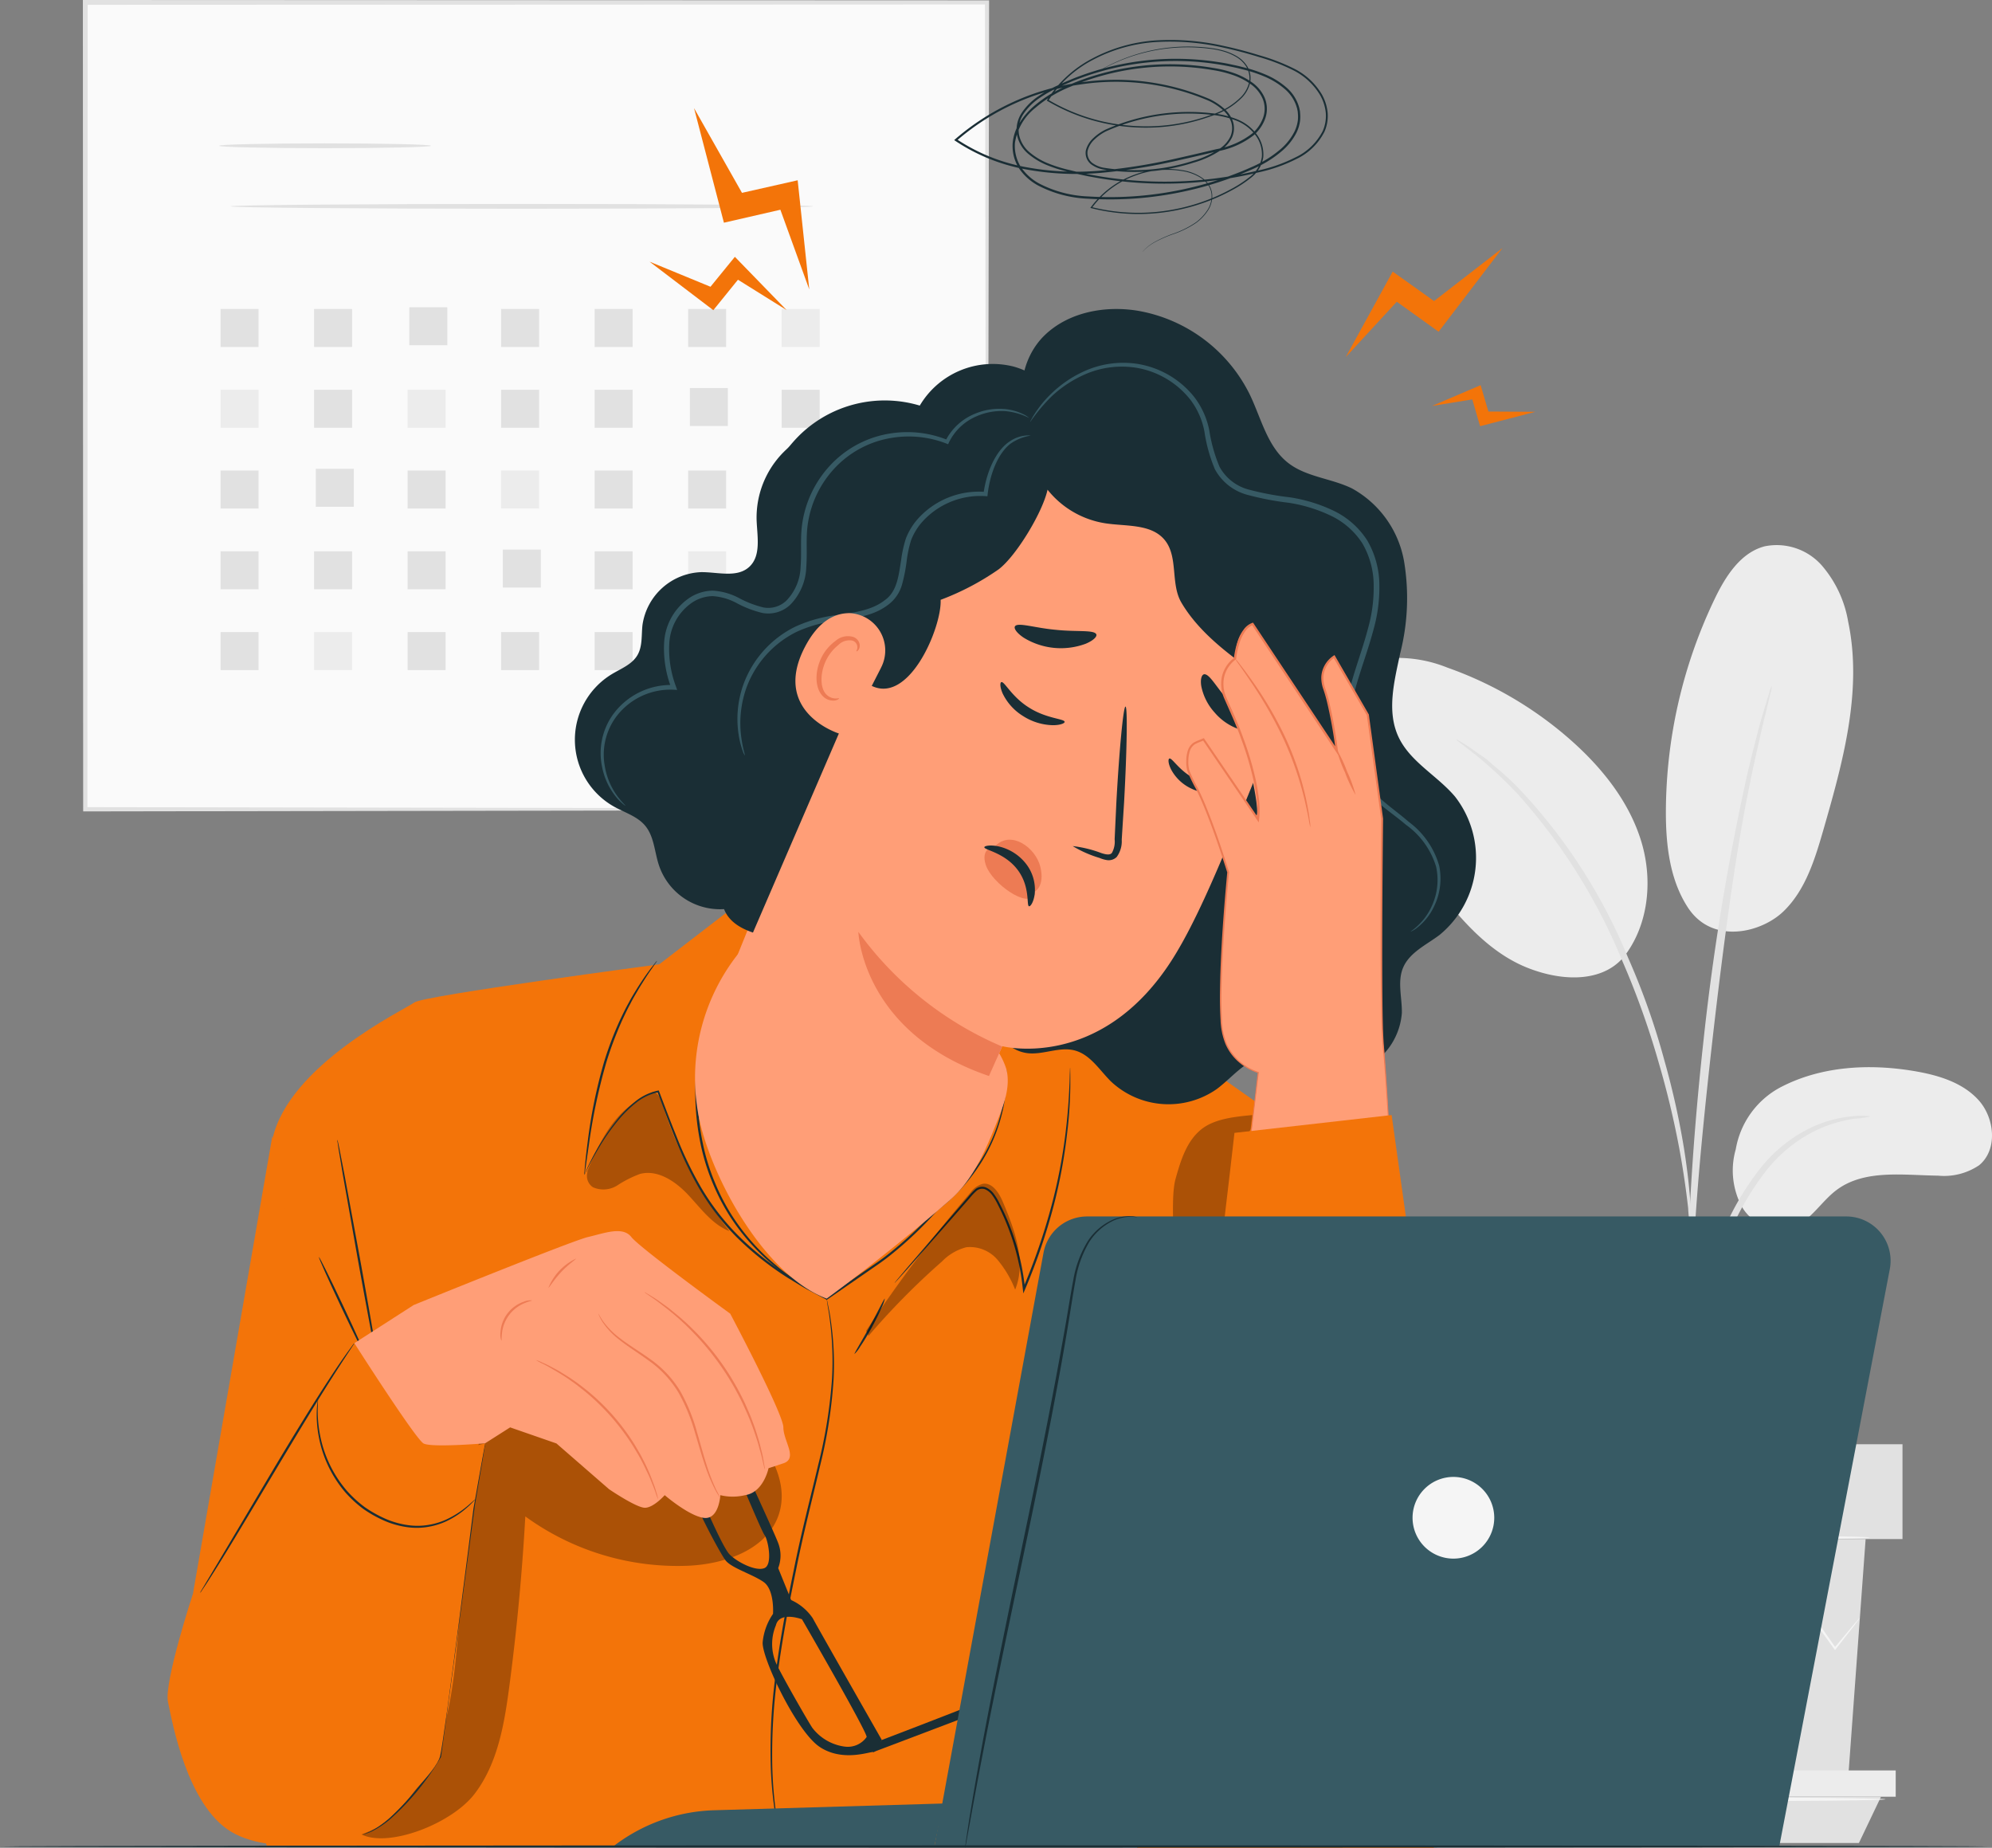 <svg id="Grupo_150039" data-name="Grupo 150039" xmlns="http://www.w3.org/2000/svg" xmlns:xlink="http://www.w3.org/1999/xlink" width="220.527" height="204.536" viewBox="0 0 220.527 204.536">
  <rect x="0" y="0" width="220.527" height="204.536" fill="#808080" stroke="none"/>
  <defs>
    <clipPath id="clip-path">
      <rect id="Rectángulo_45446" data-name="Rectángulo 45446" width="220.527" height="204.536" fill="none"/>
    </clipPath>
    <clipPath id="clip-path-3">
      <rect id="Rectángulo_45441" data-name="Rectángulo 45441" width="15.776" height="15.396" fill="none"/>
    </clipPath>
    <clipPath id="clip-path-4">
      <rect id="Rectángulo_45442" data-name="Rectángulo 45442" width="46.54" height="57.412" fill="none"/>
    </clipPath>
    <clipPath id="clip-path-5">
      <rect id="Rectángulo_45443" data-name="Rectángulo 45443" width="17.019" height="16.843" fill="none"/>
    </clipPath>
    <clipPath id="clip-path-6">
      <rect id="Rectángulo_45444" data-name="Rectángulo 45444" width="8.785" height="40.915" fill="none"/>
    </clipPath>
  </defs>
  <g id="Grupo_150038" data-name="Grupo 150038" clip-path="url(#clip-path)">
    <rect id="Rectángulo_45404" data-name="Rectángulo 45404" width="99.83" height="89.313" transform="translate(9.439 0.267)" fill="#fafafa"/>
    <g id="Grupo_150037" data-name="Grupo 150037">
      <g id="Grupo_150036" data-name="Grupo 150036" clip-path="url(#clip-path)">
        <path id="Trazado_215994" data-name="Trazado 215994" d="M110.973,89.58s-.017-.573-.025-1.658-.014-2.7-.026-4.785c-.013-4.194-.033-10.323-.058-18.13-.029-15.6-.068-37.9-.117-64.741l.227.227L11.153.534h-.009L11.41.266c-.011,32.493-.022,63.07-.032,89.314l-.234-.235,72.2.119,20.365.062,5.391.028,1.391.013c.313,0,.479.013.479.013s-.148.009-.453.013l-1.364.014-5.346.027L83.5,89.7l-72.355.118h-.234V89.58c-.01-26.244-.021-56.82-.032-89.314V0h.276l99.821.04h.227V.266c-.048,26.9-.088,49.245-.116,64.884-.025,7.785-.045,13.9-.058,18.079-.012,2.069-.02,3.657-.026,4.742-.008,1.07-.025,1.609-.025,1.609" transform="translate(-1.704)" fill="#e1e1e1"/>
        <path id="Trazado_215995" data-name="Trazado 215995" d="M52.223,19.084c0,.148-5.255.267-11.735.267s-11.736-.12-11.736-.267,5.253-.266,11.736-.266,11.735.12,11.735.266" transform="translate(-4.505 -2.949)" fill="#e1e1e1"/>
        <path id="Trazado_215996" data-name="Trazado 215996" d="M94.762,27.036c0,.148-14.437.266-32.24.266s-32.241-.119-32.241-.266,14.432-.266,32.241-.266,32.24.12,32.24.266" transform="translate(-4.745 -4.195)" fill="#e1e1e1"/>
        <rect id="Rectángulo_45405" data-name="Rectángulo 45405" width="4.206" height="4.206" transform="translate(24.419 34.202)" fill="#e1e1e1"/>
        <rect id="Rectángulo_45406" data-name="Rectángulo 45406" width="4.206" height="4.206" transform="translate(34.771 34.202)" fill="#e1e1e1"/>
        <rect id="Rectángulo_45407" data-name="Rectángulo 45407" width="4.206" height="4.206" transform="translate(45.315 34.011)" fill="#e1e1e1"/>
        <rect id="Rectángulo_45408" data-name="Rectángulo 45408" width="4.206" height="4.206" transform="translate(55.477 34.202)" fill="#e1e1e1"/>
        <rect id="Rectángulo_45409" data-name="Rectángulo 45409" width="4.206" height="4.206" transform="translate(65.829 34.202)" fill="#e1e1e1"/>
        <rect id="Rectángulo_45410" data-name="Rectángulo 45410" width="4.206" height="4.206" transform="translate(76.183 34.202)" fill="#e1e1e1"/>
        <rect id="Rectángulo_45411" data-name="Rectángulo 45411" width="4.206" height="4.206" transform="translate(86.535 34.202)" fill="#ececec"/>
        <rect id="Rectángulo_45412" data-name="Rectángulo 45412" width="4.206" height="4.206" transform="translate(24.419 43.144)" fill="#ececec"/>
        <rect id="Rectángulo_45413" data-name="Rectángulo 45413" width="4.206" height="4.206" transform="translate(34.771 43.144)" fill="#e1e1e1"/>
        <rect id="Rectángulo_45414" data-name="Rectángulo 45414" width="4.206" height="4.206" transform="translate(45.125 43.144)" fill="#ececec"/>
        <rect id="Rectángulo_45415" data-name="Rectángulo 45415" width="4.206" height="4.206" transform="translate(55.477 43.144)" fill="#e1e1e1"/>
        <rect id="Rectángulo_45416" data-name="Rectángulo 45416" width="4.206" height="4.206" transform="translate(65.829 43.144)" fill="#e1e1e1"/>
        <rect id="Rectángulo_45417" data-name="Rectángulo 45417" width="4.206" height="4.206" transform="translate(76.373 42.952)" fill="#e1e1e1"/>
        <rect id="Rectángulo_45418" data-name="Rectángulo 45418" width="4.206" height="4.206" transform="translate(86.535 43.144)" fill="#e1e1e1"/>
        <rect id="Rectángulo_45419" data-name="Rectángulo 45419" width="4.206" height="4.206" transform="translate(24.419 52.084)" fill="#e1e1e1"/>
        <rect id="Rectángulo_45420" data-name="Rectángulo 45420" width="4.206" height="4.206" transform="translate(34.962 51.894)" fill="#e1e1e1"/>
        <rect id="Rectángulo_45421" data-name="Rectángulo 45421" width="4.206" height="4.206" transform="translate(45.125 52.084)" fill="#e1e1e1"/>
        <rect id="Rectángulo_45422" data-name="Rectángulo 45422" width="4.206" height="4.206" transform="translate(55.477 52.084)" fill="#ececec"/>
        <rect id="Rectángulo_45423" data-name="Rectángulo 45423" width="4.206" height="4.206" transform="translate(65.829 52.084)" fill="#e1e1e1"/>
        <rect id="Rectángulo_45424" data-name="Rectángulo 45424" width="4.206" height="4.206" transform="translate(76.183 52.084)" fill="#e1e1e1"/>
        <rect id="Rectángulo_45425" data-name="Rectángulo 45425" width="4.206" height="4.206" transform="translate(86.535 52.084)" fill="#e1e1e1"/>
        <rect id="Rectángulo_45426" data-name="Rectángulo 45426" width="4.206" height="4.206" transform="translate(24.419 61.026)" fill="#e1e1e1"/>
        <rect id="Rectángulo_45427" data-name="Rectángulo 45427" width="4.206" height="4.206" transform="translate(34.771 61.026)" fill="#e1e1e1"/>
        <rect id="Rectángulo_45428" data-name="Rectángulo 45428" width="4.206" height="4.206" transform="translate(45.125 61.026)" fill="#e1e1e1"/>
        <rect id="Rectángulo_45429" data-name="Rectángulo 45429" width="4.206" height="4.206" transform="translate(55.668 60.835)" fill="#e1e1e1"/>
        <rect id="Rectángulo_45430" data-name="Rectángulo 45430" width="4.206" height="4.206" transform="translate(65.829 61.026)" fill="#e1e1e1"/>
        <rect id="Rectángulo_45431" data-name="Rectángulo 45431" width="4.206" height="4.206" transform="translate(76.183 61.026)" fill="#ececec"/>
        <rect id="Rectángulo_45432" data-name="Rectángulo 45432" width="4.206" height="4.206" transform="translate(86.535 61.026)" fill="#e1e1e1"/>
        <rect id="Rectángulo_45433" data-name="Rectángulo 45433" width="4.206" height="4.206" transform="translate(24.419 69.967)" fill="#e1e1e1"/>
        <rect id="Rectángulo_45434" data-name="Rectángulo 45434" width="4.206" height="4.206" transform="translate(34.771 69.967)" fill="#ececec"/>
        <rect id="Rectángulo_45435" data-name="Rectángulo 45435" width="4.206" height="4.206" transform="translate(45.125 69.967)" fill="#e1e1e1"/>
        <rect id="Rectángulo_45436" data-name="Rectángulo 45436" width="4.206" height="4.206" transform="translate(55.477 69.967)" fill="#e1e1e1"/>
        <rect id="Rectángulo_45437" data-name="Rectángulo 45437" width="4.206" height="4.206" transform="translate(65.829 69.967)" fill="#e1e1e1"/>
        <rect id="Rectángulo_45438" data-name="Rectángulo 45438" width="4.206" height="4.206" transform="translate(76.373 69.776)" fill="#e1e1e1"/>
        <rect id="Rectángulo_45439" data-name="Rectángulo 45439" width="4.206" height="4.206" transform="translate(86.535 69.967)" fill="#e1e1e1"/>
        <path id="Trazado_215997" data-name="Trazado 215997" d="M232.829,142.27c4.448-2.3,9.686-2.593,14.625-1.777,2.653.439,5.419,1.232,7.225,3.225s2.147,5.5.074,7.213a6.924,6.924,0,0,1-4.556,1.155c-3.866-.045-8.155-.726-11.244,1.6-1.762,1.327-2.935,3.533-5.042,4.185a4.98,4.98,0,0,1-5.48-2.438,8.513,8.513,0,0,1-.62-6.282,9.591,9.591,0,0,1,5.018-6.882" transform="translate(-35.647 -21.95)" fill="#ececec"/>
        <path id="Trazado_215998" data-name="Trazado 215998" d="M221.258,111.851c2.721,3.885,8.006,2.6,10.458.228s3.487-5.809,4.431-9.086c2.155-7.489,4.327-15.344,2.725-22.969a12.758,12.758,0,0,0-2.934-6.245,6.664,6.664,0,0,0-6.317-2.1c-2.666.7-4.323,3.315-5.519,5.8a54.738,54.738,0,0,0-5.411,23.5c-.013,3.785.433,7.754,2.568,10.879" transform="translate(-34.267 -11.204)" fill="#ececec"/>
        <path id="Trazado_215999" data-name="Trazado 215999" d="M207.057,119.747c2.953-3.5,3.514-8.617,2.2-13.007s-4.283-8.127-7.7-11.176a41.5,41.5,0,0,0-13.8-8.141,14.737,14.737,0,0,0-6.205-1.054,6.515,6.515,0,0,0-5.207,3.151c-1.451,2.769-.06,6.127,1.446,8.868a105.077,105.077,0,0,0,9.062,13.8c2.715,3.5,5.827,6.956,9.966,8.538s8.44,1.4,10.634-1.475" transform="translate(-27.536 -13.527)" fill="#ececec"/>
        <path id="Trazado_216000" data-name="Trazado 216000" d="M221.508,182.2a8.538,8.538,0,0,0,.246-1.765c.125-1.285.282-2.9.469-4.818a69.48,69.48,0,0,1,1.084-7.066,54.473,54.473,0,0,1,2.569-8.34,30.727,30.727,0,0,1,4.259-7.547,15.9,15.9,0,0,1,5.384-4.476,15.067,15.067,0,0,1,4.534-1.412,8.466,8.466,0,0,0,1.757-.255,8.245,8.245,0,0,0-1.789-.027,13.718,13.718,0,0,0-4.728,1.23,15.872,15.872,0,0,0-5.68,4.516,30.036,30.036,0,0,0-4.415,7.7,51.038,51.038,0,0,0-2.55,8.477,59.738,59.738,0,0,0-.939,7.155c-.153,2.046-.211,3.7-.239,4.847a8.285,8.285,0,0,0,.037,1.783" transform="translate(-34.701 -22.952)" fill="#e1e1e1"/>
        <path id="Trazado_216001" data-name="Trazado 216001" d="M221.84,169.647a3.5,3.5,0,0,0,.047-.82c0-.615,0-1.391-.006-2.342-.006-2.033-.005-4.975.1-8.607.18-7.265.805-15.084,2.014-26.108,1.144-10.365,2.68-22.429,4.3-30.271.347-1.784.7-3.389,1.027-4.794.314-1.409.582-2.624.841-3.606.223-.925.4-1.679.547-2.277a3.423,3.423,0,0,0,.143-.809,3.5,3.5,0,0,0-.284.768l-.681,2.245c-.3.973-.611,2.18-.963,3.583-.369,1.4-.754,3-1.135,4.782a266.019,266.019,0,0,0-4.521,28.089c-1.211,11.046-1.756,21.1-1.8,28.387-.044,3.641.034,6.59.127,8.624.058.951.105,1.726.143,2.341a3.435,3.435,0,0,0,.1.814" transform="translate(-34.701 -14.105)" fill="#e1e1e1"/>
        <path id="Trazado_216002" data-name="Trazado 216002" d="M217.146,151.35a15.531,15.531,0,0,0-.017-2.447c-.09-1.572-.306-3.845-.75-6.628a87.481,87.481,0,0,0-2.155-9.659,79.247,79.247,0,0,0-4.039-11.428,60.866,60.866,0,0,0-11.861-18.469,30.11,30.11,0,0,0-2.79-2.593c-.428-.362-.806-.723-1.192-1.009l-1.083-.745A15.494,15.494,0,0,0,191.2,97.05c-.117.159,2.919,1.946,6.752,6.024a64.145,64.145,0,0,1,11.564,18.4,90.309,90.309,0,0,1,4.062,11.324,98.215,98.215,0,0,1,2.294,9.562c.505,2.756.8,5.006.974,6.564a15.88,15.88,0,0,0,.3,2.424" transform="translate(-29.959 -15.207)" fill="#e1e1e1"/>
        <path id="Trazado_216003" data-name="Trazado 216003" d="M199.734,202.018l1.944,26.631H235.89l1.944-26.631Z" transform="translate(-31.297 -31.655)" fill="#e1e1e1"/>
        <rect id="Rectángulo_45440" data-name="Rectángulo 45440" width="45.486" height="10.497" transform="translate(165.132 159.867)" fill="#e1e1e1"/>
        <path id="Trazado_216004" data-name="Trazado 216004" d="M195.816,232.389V235.3H240.55v-2.909Z" transform="translate(-30.683 -36.414)" fill="#ececec"/>
        <path id="Trazado_216005" data-name="Trazado 216005" d="M200.445,240.96l-2.095-5.121h40.968l-2.444,5.121Z" transform="translate(-31.08 -36.954)" fill="#e1e1e1"/>
        <path id="Trazado_216006" data-name="Trazado 216006" d="M237.306,211.644a1.16,1.16,0,0,1-.16.245l-.511.678-1.994,2.55-.089.114-.085-.119-4.9-6.772h.282c-1.456,2.063-3.078,4.36-4.82,6.826l-.151.214-.169-.2c-1.778-2.117-3.71-4.416-5.717-6.8l.33,0-.315.4-5.112,6.409-.169.213-.159-.223-4.823-6.824.281.013-5.94,6.768-.105.12-.08-.135-1.859-3.124c-.2-.339-.353-.614-.478-.832a1.4,1.4,0,0,1-.146-.3,1.307,1.307,0,0,1,.2.264c.138.211.313.474.528.8.475.747,1.13,1.777,1.952,3.068l-.186-.015,5.844-6.849.148-.173.133.186,4.867,6.794-.328-.009,5.1-6.418c.107-.136.215-.271.315-.4l.163-.2.167.2,5.7,6.816-.32.013,4.868-6.792.143-.2.14.2c1.928,2.755,3.566,5.094,4.793,6.846l-.174-.005,2.073-2.486.556-.643c.127-.143.2-.213.206-.207" transform="translate(-31.404 -32.577)" fill="#f5f5f5"/>
        <path id="Trazado_216007" data-name="Trazado 216007" d="M238.362,201.771c0,.118-8.572.213-19.145.213s-19.146-.1-19.146-.213,8.571-.213,19.146-.213,19.145.1,19.145.213" transform="translate(-31.35 -31.583)" fill="#f5f5f5"/>
        <path id="Trazado_216008" data-name="Trazado 216008" d="M239.795,236.139c0,.117-9.316.213-20.806.213s-20.809-.1-20.809-.213,9.314-.212,20.809-.212,20.806.1,20.806.212" transform="translate(-31.053 -36.968)" fill="#f5f5f5"/>
        <path id="Trazado_216009" data-name="Trazado 216009" d="M89.957,116.35l-3.848,2.065-8.518,6.558s-26.094,3.465-27.1,4.217S36.516,136.1,34.762,144.371,29.4,206.587,29.4,206.587l4.735,15.939,95.034.148,22.288-.317s8.565-20,8.565-25.513-2.505-46.852-2.505-46.852l-26.727-18.845Z" transform="translate(-4.607 -18.231)" fill="#f37409"/>
        <path id="Trazado_216010" data-name="Trazado 216010" d="M84.757,126.113a1.031,1.031,0,0,1-.132.223l-.418.609c-.375.519-.882,1.3-1.477,2.276-.287.5-.616,1.029-.918,1.631-.325.59-.631,1.241-.949,1.927a39.877,39.877,0,0,0-1.727,4.605,63.253,63.253,0,0,0-1.874,8.748c-.159,1.109-.289,2.019-.385,2.69-.045.294-.08.536-.11.732a1.046,1.046,0,0,1-.055.253,1.012,1.012,0,0,1,.005-.259c.016-.2.037-.44.062-.737.057-.64.16-1.564.307-2.7a56.1,56.1,0,0,1,1.809-8.8,37.636,37.636,0,0,1,1.757-4.628c.326-.688.642-1.339.976-1.929.311-.6.652-1.133.95-1.626.617-.971,1.149-1.737,1.549-2.241l.456-.583a1.02,1.02,0,0,1,.173-.192" transform="translate(-12.02 -19.761)" fill="#1a2e35"/>
        <g id="Grupo_150026" data-name="Grupo 150026" transform="translate(64.976 120.881)" opacity="0.3">
          <g id="Grupo_150025" data-name="Grupo 150025">
            <g id="Grupo_150024" data-name="Grupo 150024" clip-path="url(#clip-path-3)">
              <path id="Trazado_216011" data-name="Trazado 216011" d="M85.4,144.671c-.159-.508-.363-1.081-.857-1.28-.388-.156-.232.094-.618.254-3.609,1.488-5.352,4.826-6.88,8.585l.087-.089a1.5,1.5,0,0,0,.591,1.744,2.869,2.869,0,0,0,2.7-.214,12.49,12.49,0,0,1,2.514-1.268c1.977-.506,3.942.847,5.336,2.336s2.651,3.263,4.553,4A43.887,43.887,0,0,1,85.4,144.671" transform="translate(-77.049 -143.342)"/>
            </g>
          </g>
        </g>
        <path id="Trazado_216012" data-name="Trazado 216012" d="M76.714,152.043a25.643,25.643,0,0,1,3.819-6.354,13.428,13.428,0,0,1,1.8-1.754,6.035,6.035,0,0,1,2.541-1.219l.074-.014.028.072c.6,1.575,1.24,3.294,1.972,5.1a40.893,40.893,0,0,0,2.69,5.572,26.956,26.956,0,0,0,4.138,5.348,33.648,33.648,0,0,0,5.667,4.494c.7.412,1.37.848,2.067,1.232l2.085,1.111-.125.008,3.474-2.4,1.683-1.161c.558-.379,1.1-.76,1.616-1.164a42.306,42.306,0,0,0,5.391-5.067l.008-.009.008-.006a20.26,20.26,0,0,0,4.943-5.394,18.4,18.4,0,0,0,2.228-5.181,18.9,18.9,0,0,0,.567-3.591c.03-.419.022-.742.034-.959s.019-.329.019-.329.01.111.013.329.019.541,0,.961a17.98,17.98,0,0,1-.512,3.619,18.27,18.27,0,0,1-2.2,5.241,20.293,20.293,0,0,1-4.961,5.472l.016-.014a42.128,42.128,0,0,1-5.406,5.114c-.519.41-1.065.794-1.622,1.174l-1.682,1.165-3.475,2.4-.061.042-.064-.035-2.1-1.115c-.7-.386-1.38-.825-2.079-1.24A33.691,33.691,0,0,1,93.6,158.97a27.046,27.046,0,0,1-4.164-5.4,40.574,40.574,0,0,1-2.687-5.61c-.727-1.817-1.353-3.539-1.948-5.116l.1.058a5.872,5.872,0,0,0-2.468,1.169,13.351,13.351,0,0,0-1.788,1.718,23.8,23.8,0,0,0-2.315,3.25c-.563.943-.957,1.7-1.218,2.219l-.292.591a1.452,1.452,0,0,1-.107.2" transform="translate(-12.021 -21.997)" fill="#1a2e35"/>
        <path id="Trazado_216013" data-name="Trazado 216013" d="M136.877,140.161a48.272,48.272,0,0,1-.347,7.338,57.285,57.285,0,0,1-1.467,7.876,67.276,67.276,0,0,1-3.185,9.324l-.183.435-.057-.471c-.033-.282-.06-.586-.105-.89a26.246,26.246,0,0,0-1.213-5.083c-.277-.8-.589-1.569-.927-2.309-.168-.371-.346-.732-.527-1.086a6.744,6.744,0,0,0-.589-1,1.975,1.975,0,0,0-.826-.69.947.947,0,0,0-.946.179,6.961,6.961,0,0,0-.735.78l-.7.8-2.546,2.9-3.7,4.194-1.015,1.132-.269.29a.547.547,0,0,1-.1.094.517.517,0,0,1,.079-.11l.25-.306.98-1.163,3.64-4.246,2.522-2.925.692-.8a7.129,7.129,0,0,1,.759-.812,1.174,1.174,0,0,1,1.161-.218,2.18,2.18,0,0,1,.933.762,6.933,6.933,0,0,1,.614,1.035c.184.357.364.72.536,1.094.343.745.659,1.523.94,2.329a26.117,26.117,0,0,1,1.23,5.131c.046.306.073.614.107.9l-.24-.036a69.07,69.07,0,0,0,3.194-9.285,59.369,59.369,0,0,0,1.515-7.839c.279-2.253.39-4.087.44-5.352.033-.633.034-1.125.05-1.458.007-.154.012-.279.016-.379a.5.5,0,0,1,.014-.129" transform="translate(-18.403 -21.962)" fill="#1a2e35"/>
        <path id="Trazado_216014" data-name="Trazado 216014" d="M96.891,124.4s-.022.035-.073.1l-.23.26c-.214.218-.49.573-.845,1.03a18.959,18.959,0,0,0-2.306,4.308,27.8,27.8,0,0,0-1.727,7.036,28.139,28.139,0,0,0,.385,8.845,23.709,23.709,0,0,0,1.345,4.393,23.2,23.2,0,0,0,1.978,3.794,24.3,24.3,0,0,0,4.813,5.4c.777.686,1.566,1.2,2.225,1.687.7.431,1.29.826,1.794,1.111l1.171.644.3.173a.478.478,0,0,1,.1.067.4.4,0,0,1-.11-.044l-.313-.151-1.2-.6c-.512-.274-1.112-.658-1.823-1.08-.67-.482-1.471-.985-2.26-1.667a24.017,24.017,0,0,1-4.895-5.41,23.145,23.145,0,0,1-2.01-3.826,23.721,23.721,0,0,1-1.364-4.436,27.959,27.959,0,0,1-.369-8.922,27.4,27.4,0,0,1,1.792-7.075,18.132,18.132,0,0,1,2.392-4.3,10.935,10.935,0,0,1,.886-1.006l.25-.244c.057-.054.087-.08.09-.077" transform="translate(-14.304 -19.492)" fill="#1a2e35"/>
        <path id="Trazado_216015" data-name="Trazado 216015" d="M48.586,174.579c.006,0,.037.042.1.138l.258.445-.071.024c-.344-1.615-1.278-6.574-2.338-12.436-.639-3.612-1.217-6.88-1.643-9.287-.194-1.165-.353-2.119-.47-2.819-.046-.311-.085-.566-.116-.769a1.089,1.089,0,0,1-.023-.271,1.131,1.131,0,0,1,.073.262c.043.2.1.452.162.76.136.7.321,1.647.547,2.806.445,2.4,1.048,5.667,1.715,9.274,1.061,5.863,1.923,10.835,2.166,12.467l.037.246-.108-.222-.225-.463a.548.548,0,0,1-.061-.156" transform="translate(-6.938 -23.442)" fill="#1a2e35"/>
        <path id="Trazado_216016" data-name="Trazado 216016" d="M47.049,176c-.062.03-1.274-2.408-2.706-5.445s-2.543-5.523-2.479-5.552,1.273,2.408,2.706,5.445,2.542,5.523,2.479,5.552" transform="translate(-6.559 -25.855)" fill="#1a2e35"/>
        <g id="Grupo_150029" data-name="Grupo 150029" transform="translate(39.997 146.074)" opacity="0.3">
          <g id="Grupo_150028" data-name="Grupo 150028">
            <g id="Grupo_150027" data-name="Grupo 150027" clip-path="url(#clip-path-4)">
              <path id="Trazado_216017" data-name="Trazado 216017" d="M47.428,230.192c3.017,1.516,10.008-1.16,12.551-4.495s3.278-7.671,3.829-11.827q1.249-9.4,1.779-18.872a28.665,28.665,0,0,0,18.07,5.457c4.082-.185,8.734-1.806,10-5.692,1.249-3.844-1.44-7.8-4.233-10.717a65.733,65.733,0,0,0-8.668-7.6c-2.038-1.493-4.269-2.908-6.78-3.182a10.069,10.069,0,0,0-7.509,2.6,17.885,17.885,0,0,0-4.553,6.7c-3.218,7.672-3.044,16.263-3.7,24.556S56.672,224,49.325,229.4" transform="translate(-47.428 -173.215)"/>
            </g>
          </g>
        </g>
        <path id="Trazado_216018" data-name="Trazado 216018" d="M47.66,232.768a1.136,1.136,0,0,1,.206-.1l.607-.261a11.072,11.072,0,0,0,2.06-1.416,28.838,28.838,0,0,0,5.559-6.93l-.013.04c.44-3.3.953-7.144,1.5-11.235.882-6.485,1.664-12.359,2.292-16.6.39-2.094.706-3.794.928-4.994q.168-.86.265-1.356l.075-.351a.4.4,0,0,1,.035-.118.461.461,0,0,1-.009.122c-.013.094-.03.212-.051.356-.053.331-.126.787-.218,1.363l-.849,5.005c-.57,4.268-1.354,10.131-2.22,16.609-.557,4.089-1.081,7.933-1.53,11.229l0,.023-.01.017a28.034,28.034,0,0,1-5.667,6.92,10.328,10.328,0,0,1-2.113,1.378c-.271.109-.483.181-.625.233a1.12,1.12,0,0,1-.218.067" transform="translate(-7.468 -29.685)" fill="#1a2e35"/>
        <path id="Trazado_216019" data-name="Trazado 216019" d="M102.356,230.836a.738.738,0,0,1-.045-.152c-.028-.115-.063-.263-.108-.45-.083-.4-.244-.981-.371-1.745a43.4,43.4,0,0,1-.663-6.523,63.227,63.227,0,0,1,.519-9.712c.442-3.637,1.179-7.6,2.034-11.732.821-4.146,1.855-8.042,2.692-11.6a54.913,54.913,0,0,0,1.543-9.566,35.022,35.022,0,0,0-.239-6.526c-.083-.768-.215-1.355-.268-1.759-.029-.191-.052-.342-.07-.458a.737.737,0,0,1-.015-.158.725.725,0,0,1,.04.153c.024.116.055.265.094.454.069.4.218.987.315,1.755a33.372,33.372,0,0,1,.32,6.548,53.738,53.738,0,0,1-1.5,9.609c-.826,3.568-1.851,7.455-2.672,11.6-.854,4.132-1.6,8.084-2.051,11.71a64.87,64.87,0,0,0-.57,9.678,46.247,46.247,0,0,0,.581,6.511c.113.765.257,1.348.324,1.751l.083.455a.739.739,0,0,1,.02.158" transform="translate(-15.849 -26.71)" fill="#1a2e35"/>
        <path id="Trazado_216020" data-name="Trazado 216020" d="M112.18,176.58c-.061-.04.77-1.364,1.692-3.053s1.595-3.1,1.661-3.07a3.855,3.855,0,0,1-.348.967c-.25.583-.628,1.374-1.093,2.223s-.928,1.594-1.284,2.118a3.845,3.845,0,0,1-.627.815" transform="translate(-17.577 -26.709)" fill="#1a2e35"/>
        <g id="Grupo_150032" data-name="Grupo 150032" transform="translate(95.882 131.03)" opacity="0.3">
          <g id="Grupo_150031" data-name="Grupo 150031">
            <g id="Grupo_150030" data-name="Grupo 150030" clip-path="url(#clip-path-5)">
              <path id="Trazado_216021" data-name="Trazado 216021" d="M113.97,172.219a80.857,80.857,0,0,1,8.129-8.236,5.745,5.745,0,0,1,2.7-1.577,4.014,4.014,0,0,1,3.446,1.386A11.844,11.844,0,0,1,130.2,167.1c1.261-3.1-.048-6.593-1.347-9.679-.423-1-1.155-2.2-2.233-2.034a2.483,2.483,0,0,0-1.386.993A149.675,149.675,0,0,0,113.7,171.659" transform="translate(-113.698 -155.376)"/>
            </g>
          </g>
        </g>
        <g id="Grupo_150035" data-name="Grupo 150035" transform="translate(129.854 123.428)" opacity="0.3">
          <g id="Grupo_150034" data-name="Grupo 150034">
            <g id="Grupo_150033" data-name="Grupo 150033" clip-path="url(#clip-path-6)">
              <path id="Trazado_216022" data-name="Trazado 216022" d="M162.587,147.888l.18-1.525c-1.832.175-4.086.39-5.55,1.506-1.708,1.3-2.38,3.521-2.955,5.589-1.308,4.709,2.4,28.936,2.214,33.819,1.625-.69,2.766-11.087,3.059-12.828.711-4.24-.728-6.887-.293-8.068a11.682,11.682,0,0,0,.46-3.728c.159-5.621.717-9.577,2.885-14.765" transform="translate(-153.982 -146.362)"/>
            </g>
          </g>
        </g>
        <path id="Trazado_216023" data-name="Trazado 216023" d="M131.494,53.551c-2.329-2.887-1.567-7.5,1.1-10.08s6.72-3.323,10.379-2.708A17.079,17.079,0,0,1,155.345,50.1c1.247,2.62,1.928,5.718,4.218,7.5,2.013,1.567,4.781,1.7,7.072,2.826a11.479,11.479,0,0,1,5.755,8.067,24.775,24.775,0,0,1-.428,10.175c-.65,3.07-1.517,6.389-.2,9.236,1.286,2.779,4.291,4.292,6.268,6.628a11.035,11.035,0,0,1-1.73,15.329c-1.469,1.1-3.326,1.938-4.028,3.636-.64,1.548-.094,3.306-.126,4.981a7.45,7.45,0,0,1-9,6.719c-2.1-.58-4.036-2.131-6.195-1.835-2.144.293-3.576,2.276-5.319,3.559a9.313,9.313,0,0,1-11.7-.864c-1.264-1.256-2.279-2.967-4-3.424s-3.528.53-5.289.292c-2.306-.315-3.823-2.606-4.5-4.832s-.864-4.639-2.016-6.661c-1.508-2.651-4.378-4.15-6.789-6.015a23.578,23.578,0,0,1-2.019-35.557" transform="translate(-16.951 -6.355)" fill="#1a2e35"/>
        <path id="Trazado_216024" data-name="Trazado 216024" d="M96.564,124.411a22.176,22.176,0,0,0-4.7,19.652c1.714,6.791,7.395,16.716,13.952,19.179,4.252-3.118,9.718-7.471,13.683-10.946,2.566-2.248,3.927-5.535,5.2-8.7.734-1.826,1.478-3.8,1.018-5.714a8.26,8.26,0,0,0-2.3-3.63,29.413,29.413,0,0,0-25.471-8.5" transform="translate(-14.294 -19.494)" fill="#ff9e77"/>
        <path id="Trazado_216025" data-name="Trazado 216025" d="M116.857,65.236h0a11.67,11.67,0,0,1,13.349-6.147l16.417,4.184c8.2,2.645,14.627,15.339,9.791,26.46-3.819,8.781-7.731,19.816-11.656,25.876-7.892,12.187-18.678,9.4-18.678,9.4L120.255,138l-23.8-22.322Z" transform="translate(-15.113 -9.202)" fill="#ff9e77"/>
        <path id="Trazado_216026" data-name="Trazado 216026" d="M153.493,99.568c.309-.116,1.114,1.418,2.9,2.276,1.769.882,3.52.6,3.608.911.048.143-.35.431-1.12.57a5.045,5.045,0,0,1-3.017-.462,4.843,4.843,0,0,1-2.176-2.081c-.345-.686-.342-1.165-.193-1.214" transform="translate(-24.036 -15.601)" fill="#1a2e35"/>
        <path id="Trazado_216027" data-name="Trazado 216027" d="M131.446,89.532c.35-.065,1.145,1.644,3.061,2.828,1.9,1.208,3.853,1.223,3.931,1.557.044.153-.411.38-1.273.387a6.365,6.365,0,0,1-3.306-1,5.986,5.986,0,0,1-2.275-2.5c-.336-.759-.3-1.249-.137-1.273" transform="translate(-20.578 -14.029)" fill="#1a2e35"/>
        <path id="Trazado_216028" data-name="Trazado 216028" d="M140.81,108.188a13.148,13.148,0,0,1,3.173.772c.483.157.961.259,1.179-.022a2.578,2.578,0,0,0,.3-1.506q.092-1.966.193-4.123c.322-5.849.774-10.577,1.009-10.562s.165,4.769-.157,10.618q-.137,2.155-.26,4.119a2.926,2.926,0,0,1-.564,1.919,1.269,1.269,0,0,1-1.059.339,3.442,3.442,0,0,1-.832-.24,12.818,12.818,0,0,1-2.98-1.316" transform="translate(-22.064 -14.533)" fill="#1a2e35"/>
        <path id="Trazado_216029" data-name="Trazado 216029" d="M128.6,135.009a37.959,37.959,0,0,1-15.917-12.689s.36,11.141,14.459,15.954Z" transform="translate(-17.657 -19.167)" fill="#ed7b54"/>
        <path id="Trazado_216030" data-name="Trazado 216030" d="M133.232,82.185c.3-.486,2.182.173,4.512.379,2.325.253,4.3-.024,4.5.512.087.254-.337.681-1.186,1.035a7.869,7.869,0,0,1-6.865-.679c-.763-.512-1.1-1.015-.961-1.247" transform="translate(-20.872 -12.85)" fill="#1a2e35"/>
        <path id="Trazado_216031" data-name="Trazado 216031" d="M158.038,88.5c.609,0,1.358,1.493,2.654,2.925,1.253,1.472,2.645,2.414,2.556,3.01-.056.276-.562.393-1.359.157a6.2,6.2,0,0,1-2.721-1.856,6.107,6.107,0,0,1-1.477-2.925c-.125-.815.062-1.294.347-1.311" transform="translate(-24.703 -13.867)" fill="#1a2e35"/>
        <path id="Trazado_216032" data-name="Trazado 216032" d="M134.824,115.954s1.117-.584.6-2.727-3.245-4.087-4.971-2.323c0,0-1.744.134-1.058,2.145s4.658,4.848,5.4,3.232" transform="translate(-20.25 -17.27)" fill="#ed7b54"/>
        <path id="Trazado_216033" data-name="Trazado 216033" d="M134.173,117.711c-.318-.055.166-2.148-1.278-4.05s-3.725-2.191-3.673-2.488c0-.137.591-.29,1.538-.1a5.346,5.346,0,0,1,3.093,1.957,4.656,4.656,0,0,1,.938,3.365c-.124.893-.478,1.357-.618,1.311" transform="translate(-20.248 -17.391)" fill="#1a2e35"/>
        <path id="Trazado_216034" data-name="Trazado 216034" d="M99.531,58.339a10.269,10.269,0,0,0-3.943,8.408c.071,1.8.51,3.923-.815,5.142-1.349,1.24-3.473.574-5.305.584a6.823,6.823,0,0,0-6.515,5.84c-.131,1.137.018,2.366-.562,3.352-.6,1.026-1.814,1.487-2.832,2.1a8.49,8.49,0,0,0,.283,14.686c1.177.653,2.555,1.061,3.415,2.1.985,1.188,1.023,2.871,1.506,4.336a7.129,7.129,0,0,0,13.51.1" transform="translate(-11.825 -9.141)" fill="#1a2e35"/>
        <path id="Trazado_216035" data-name="Trazado 216035" d="M135.322,52.555A10.159,10.159,0,0,0,143.458,65.9c2.281.335,5,.046,6.477,1.821,1.549,1.867.631,4.843,1.856,6.937,1.751,2.992,4.735,5.379,7.567,7.378,2.187,1.544-.315,5.843.638,8.345s4.876,8.21,7.551,8.312c.584-2.238,3.915-12.064,3.974-14.377a10.129,10.129,0,0,0-1.894-6.531,37.507,37.507,0,0,1-2.5-2.861c-1.467-2.312-.974-5.306-1.45-8a11.133,11.133,0,0,0-6.23-8.05c-2.671-1.219-5.8-1.355-8.27-2.948-1.823-1.177-3.126-3.061-5.016-4.129-3.681-2.08-8.293-.5-12.1,1.35" transform="translate(-21.008 -7.962)" fill="#1a2e35"/>
        <path id="Trazado_216036" data-name="Trazado 216036" d="M110.818,80.046c-.38-.254-2.9,1.657-.412,3.18,4.363,2.669,8.112-6.348,7.952-9.345a29.019,29.019,0,0,0,6.429-3.38c1.957-1.487,4.886-6.356,5.41-8.818,1.67.676,9.737.737,9.037.254-1.592-1.1-4.814-3.466-5.242-5.315-.928-4.018-3.782-7.511-7.551-8.562a9.393,9.393,0,0,0-10.39,4.319,13.5,13.5,0,0,0-13.39,3.355A15.655,15.655,0,0,0,98.388,69.66c.264,1.28.7,2.617.286,3.886-.509,1.573-2.086,2.42-3.341,3.438-3.424,2.775-4.9,7.68-4.477,12.108s1.177,6.189,3.369,7.789c4.287,3.131-4.624,11.128,3.359,13.831" transform="translate(-14.226 -7.483)" fill="#1a2e35"/>
        <path id="Trazado_216037" data-name="Trazado 216037" d="M177.368,110.59c-.022-.032.282-.2.751-.638a6.71,6.71,0,0,0,1.607-2.263,6.84,6.84,0,0,0,.45-4.291,8.855,8.855,0,0,0-3.335-4.637c-1.645-1.416-3.808-2.677-5.337-4.9-1.548-2.236-1.8-5.28-1.314-8.167.482-2.93,1.7-5.777,2.486-8.813a16.531,16.531,0,0,0,.589-4.692,9.277,9.277,0,0,0-1.257-4.589,8.5,8.5,0,0,0-3.581-3.1A16.7,16.7,0,0,0,163.9,63.12a32.184,32.184,0,0,1-4.62-.886,5.783,5.783,0,0,1-3.592-2.83,17.124,17.124,0,0,1-1.158-4.158,8.334,8.334,0,0,0-1.555-3.535,9.655,9.655,0,0,0-5.894-3.527,10.156,10.156,0,0,0-5.707.687,13.008,13.008,0,0,0-3.7,2.405,19.32,19.32,0,0,0-2.442,2.909.785.785,0,0,1,.1-.231c.083-.144.189-.371.373-.64a12.3,12.3,0,0,1,1.8-2.215,12.861,12.861,0,0,1,3.73-2.553,10.454,10.454,0,0,1,5.923-.8,10.075,10.075,0,0,1,6.231,3.646,8.855,8.855,0,0,1,1.682,3.732,16.887,16.887,0,0,0,1.133,4.012,5.191,5.191,0,0,0,3.261,2.526,32.19,32.19,0,0,0,4.54.85,17.208,17.208,0,0,1,4.7,1.424,9.112,9.112,0,0,1,3.841,3.334,9.869,9.869,0,0,1,1.348,4.9,17.069,17.069,0,0,1-.617,4.866c-.811,3.1-2.032,5.919-2.511,8.754-.489,2.8-.252,5.685,1.176,7.78,1.411,2.106,3.531,3.4,5.189,4.851a9.166,9.166,0,0,1,3.393,4.9,7.029,7.029,0,0,1-.572,4.47,6.443,6.443,0,0,1-1.747,2.257,3.416,3.416,0,0,1-.835.541" transform="translate(-21.19 -7.46)" fill="#375a64"/>
        <path id="Trazado_216038" data-name="Trazado 216038" d="M167.459,87.84c.056.023-.235.688-.528,1.949a14.161,14.161,0,0,0-.17,5.42,13.428,13.428,0,0,0,1.09,3.575,17.573,17.573,0,0,0,2.357,3.609,10.661,10.661,0,0,1,1.284,2.064,5.153,5.153,0,0,1,.454,2.554,17.164,17.164,0,0,1-1.676,5,6.223,6.223,0,0,0-.444,4.808,11.525,11.525,0,0,0,2.859,3.7,14.663,14.663,0,0,1,2.827,3.432,5.358,5.358,0,0,1,.464,3.872,6.449,6.449,0,0,1-3.442,4.292,4.972,4.972,0,0,1-1.471.4,1.654,1.654,0,0,1-.53,0,9.354,9.354,0,0,0,1.892-.627,6.318,6.318,0,0,0,3.116-4.169,5.011,5.011,0,0,0-.492-3.529,14.5,14.5,0,0,0-2.771-3.262,11.885,11.885,0,0,1-3.028-3.89,5.3,5.3,0,0,1-.321-2.667,10.413,10.413,0,0,1,.757-2.6,17.1,17.1,0,0,0,1.644-4.8,6.123,6.123,0,0,0-1.588-4.224A17.684,17.684,0,0,1,167.373,99a13.819,13.819,0,0,1-.681-9.271,9.54,9.54,0,0,1,.516-1.424,1.662,1.662,0,0,1,.25-.465" transform="translate(-26.04 -13.764)" fill="#375a64"/>
        <path id="Trazado_216039" data-name="Trazado 216039" d="M81.58,97.589c-.009.01-.1-.058-.275-.2a5.449,5.449,0,0,1-.7-.709,7.552,7.552,0,0,1-1.6-3.418,7.347,7.347,0,0,1,1.18-5.714,7.934,7.934,0,0,1,6.769-3.313l-.266.353a12.171,12.171,0,0,1-.81-5.005,6.413,6.413,0,0,1,2.574-4.833,4.813,4.813,0,0,1,2.815-.962,7.065,7.065,0,0,1,2.908.822,11.234,11.234,0,0,0,2.694,1.037,2.9,2.9,0,0,0,2.544-.754,5.622,5.622,0,0,0,1.577-3.784c.113-1.416-.025-2.856.123-4.3a12,12,0,0,1,3.544-7.293,11.5,11.5,0,0,1,6.514-3.163,11.853,11.853,0,0,1,6.118.769l-.272.108a6.3,6.3,0,0,1,3.312-3.039,6.924,6.924,0,0,1,3.334-.5,5.88,5.88,0,0,1,2.028.589,2.837,2.837,0,0,1,.609.4,7.286,7.286,0,0,0-2.656-.762,6.856,6.856,0,0,0-3.183.573,5.986,5.986,0,0,0-3.058,2.91l-.084.182-.188-.075a11.506,11.506,0,0,0-5.886-.656,11.024,11.024,0,0,0-6.181,3.068,11.473,11.473,0,0,0-3.335,6.943c-.138,1.361,0,2.8-.11,4.286a6.234,6.234,0,0,1-1.774,4.2,3.546,3.546,0,0,1-3.076.911,11.627,11.627,0,0,1-2.855-1.093,6.531,6.531,0,0,0-2.645-.772,4.22,4.22,0,0,0-2.461.837,5.838,5.838,0,0,0-2.356,4.389,11.727,11.727,0,0,0,.739,4.781l.131.377-.4-.024A7.5,7.5,0,0,0,80.536,87.8,7.077,7.077,0,0,0,79.309,93.2a7.759,7.759,0,0,0,1.424,3.373c.516.684.875.981.847,1.011" transform="translate(-12.357 -8.408)" fill="#375a64"/>
        <path id="Trazado_216040" data-name="Trazado 216040" d="M129.285,57.173a5.344,5.344,0,0,0-2.17.843c-1.23.869-2.294,2.975-2.607,5.648l-.027.229-.226-.019a8.652,8.652,0,0,0-7.087,2.961,6.743,6.743,0,0,0-1.138,1.918,13.244,13.244,0,0,0-.492,2.329,17.936,17.936,0,0,1-.493,2.52,4.216,4.216,0,0,1-1.519,2.273c-1.6,1.246-3.558,1.462-5.272,1.735a15.069,15.069,0,0,0-4.807,1.245,11.179,11.179,0,0,0-5.568,6.028,11.666,11.666,0,0,0-.656,5.614c.171,1.347.457,2.059.4,2.078a1.831,1.831,0,0,1-.234-.5,9.462,9.462,0,0,1-.406-1.537,11.343,11.343,0,0,1,.481-5.805,11.5,11.5,0,0,1,5.73-6.4A15.378,15.378,0,0,1,108.163,77c1.714-.272,3.575-.514,4.971-1.618,1.374-.969,1.523-2.791,1.79-4.391a13.448,13.448,0,0,1,.536-2.44,7.231,7.231,0,0,1,1.261-2.094,9.066,9.066,0,0,1,7.575-3.046l-.253.21c.383-2.782,1.556-4.938,2.922-5.815a3.76,3.76,0,0,1,1.692-.632,2.168,2.168,0,0,1,.628,0" transform="translate(-15.168 -8.956)" fill="#375a64"/>
        <path id="Trazado_216041" data-name="Trazado 216041" d="M113.884,86.544a4.133,4.133,0,0,0-3.49-6.063c-1.657,0-3.44.9-4.921,3.742-3.95,7.575,4.469,9.978,4.6,9.767.078-.13,2.209-4.3,3.815-7.446" transform="translate(-16.362 -12.611)" fill="#ff9e77"/>
        <path id="Trazado_216042" data-name="Trazado 216042" d="M109.685,90.386c-.021-.041-.18.024-.456.009a1.487,1.487,0,0,1-1-.493c-.647-.712-.658-2.333.018-3.717a4.9,4.9,0,0,1,1.354-1.7,1.717,1.717,0,0,1,1.52-.5.758.758,0,0,1,.59.767c-.009.265-.136.39-.1.425.012.03.229-.042.331-.387a.949.949,0,0,0-.051-.63,1.125,1.125,0,0,0-.629-.573,2.093,2.093,0,0,0-1.991.455,5.051,5.051,0,0,0-1.558,1.873c-.747,1.552-.711,3.388.219,4.275a1.591,1.591,0,0,0,1.311.428c.332-.064.46-.213.441-.24" transform="translate(-16.796 -13.082)" fill="#ed7b54"/>
        <path id="Trazado_216043" data-name="Trazado 216043" d="M104.042,208.551a5.728,5.728,0,0,0-2.39-2.008l-1.434-3.537a3.854,3.854,0,0,0,0-2.773c-.573-1.529-4.78-10.42-4.685-10.707l-1.089-.064s3.878,9.409,4.26,9.887.94,3.277-.015,3.66-2.988-.654-3.848-1.514-3.6-7.333-4.079-8.672a5.16,5.16,0,0,1,.374-3.2l.764-1.816H90.85a34.965,34.965,0,0,0-1.052,3.728c-.382,1.816,3.92,9.751,4.589,10.612s2.963,1.529,4.206,2.39,1.052,3.537,1.052,3.537a6.637,6.637,0,0,0-1.147,3.155c-.1,1.721,3.728,9.846,6.309,11.568s5.641.478,5.928.573.955-1.338.955-1.338-6.978-12.236-7.648-13.479m3.524,14.21a5.4,5.4,0,0,1-3.551-2.053c-.314-.415-3.66-6.239-4.092-7.324a5.371,5.371,0,0,1,.042-4.05c.4-1.609,2.885-.666,2.885-.666s7.322,12.653,7.157,13.038a2.55,2.55,0,0,1-2.441,1.054" transform="translate(-14.067 -29.428)" fill="#1a2e35"/>
        <path id="Trazado_216044" data-name="Trazado 216044" d="M115.584,225.559s21.321-8.114,22.317-9.034,4.6-6.2,4.6-6.2,1.761.306,1.531.766-3.6,5.744-7.2,7.275-22.2,8.534-22.2,8.534Z" transform="translate(-17.961 -32.956)" fill="#1a2e35"/>
        <path id="Trazado_216045" data-name="Trazado 216045" d="M33.6,149.109l-8.784,50.644s-3.233,9.854-2.771,12.01,2.095,11.455,7.022,14.38,14.687,1.016,16.688-.985,5.946-5.67,6.408-7.364,3.7-27.445,3.7-27.445l1.284-7.224s-4.773,1.54-7.7-.462-6.774-10.623-6.774-10.623l-4.311,6.621Z" transform="translate(-3.448 -23.364)" fill="#f37409"/>
        <path id="Trazado_216046" data-name="Trazado 216046" d="M43.347,176.3a1.624,1.624,0,0,1-.168.286l-.521.791c-.453.686-1.106,1.681-1.892,2.923-1.58,2.48-3.689,5.953-5.993,9.8s-4.384,7.345-5.929,9.849c-.772,1.253-1.407,2.259-1.856,2.949l-.525.789a1.624,1.624,0,0,1-.2.266,1.639,1.639,0,0,1,.154-.293l.485-.814,1.787-2.99,5.866-9.886c2.306-3.851,4.44-7.312,6.06-9.771.8-1.231,1.482-2.212,1.96-2.882l.56-.765a1.632,1.632,0,0,1,.209-.256" transform="translate(-4.116 -27.625)" fill="#1a2e35"/>
        <path id="Trazado_216047" data-name="Trazado 216047" d="M59.115,194.764a1.186,1.186,0,0,1-.181.211c-.129.127-.3.333-.565.561a9.753,9.753,0,0,1-2.428,1.641,7.691,7.691,0,0,1-1.941.612,7.412,7.412,0,0,1-2.336.057,9.64,9.64,0,0,1-2.493-.673,13.554,13.554,0,0,1-2.42-1.344,12.9,12.9,0,0,1-2.037-1.877,13.185,13.185,0,0,1-2.926-6.213,12.833,12.833,0,0,1-.2-2.923c.013-.346.058-.612.076-.793a1.155,1.155,0,0,1,.047-.273c.022,0-.008.383-.026,1.069a14.144,14.144,0,0,0,.274,2.886A13.269,13.269,0,0,0,44.9,193.79a12.9,12.9,0,0,0,2,1.835,13.637,13.637,0,0,0,2.37,1.321,9.559,9.559,0,0,0,2.426.67,7.291,7.291,0,0,0,2.273-.033,7.707,7.707,0,0,0,1.9-.568,10.445,10.445,0,0,0,2.437-1.553c.52-.447.794-.714.81-.7" transform="translate(-6.514 -28.792)" fill="#1a2e35"/>
        <path id="Trazado_216048" data-name="Trazado 216048" d="M46.521,174l6.57-4.225s17.517-7.117,19.3-7.527,3.832-1.231,4.79,0,10.948,8.485,10.948,8.485,5.885,11.084,5.885,12.591,1.643,3.431,0,3.974l-1.642.542s-.547,2.684-2.6,2.984a5.812,5.812,0,0,1-2.737,0s-.137,2.684-1.779,2.518-4.379-2.518-4.379-2.518-1.232,1.395-2.19,1.395-3.969-2.053-3.969-2.053L68.892,185.1l-5.126-1.779-2.772,1.762s-5.921.5-6.81.021S46.521,174,46.521,174" transform="translate(-7.29 -25.32)" fill="#ff9e77"/>
        <path id="Trazado_216049" data-name="Trazado 216049" d="M83.891,193.944a5.317,5.317,0,0,1-.3-.776c-.086-.254-.2-.562-.345-.911s-.293-.756-.505-1.184-.418-.908-.691-1.4c-.251-.5-.569-1.01-.891-1.552a25.349,25.349,0,0,0-5.384-6.137c-.5-.39-.957-.772-1.423-1.086-.45-.334-.891-.614-1.3-.867s-.78-.465-1.108-.655-.617-.342-.858-.46a5.281,5.281,0,0,1-.73-.4,5.339,5.339,0,0,1,.773.313c.247.105.546.242.88.425s.729.369,1.135.627.864.519,1.323.849c.474.309.945.688,1.449,1.077A24.121,24.121,0,0,1,81.352,188c.32.55.634,1.067.88,1.577.267.5.479.981.669,1.423s.34.85.474,1.207a9.646,9.646,0,0,1,.307.928,5.3,5.3,0,0,1,.209.807" transform="translate(-11.025 -27.972)" fill="#ed7b54"/>
        <path id="Trazado_216050" data-name="Trazado 216050" d="M92.037,192.823a.987.987,0,0,1-.148-.211c-.086-.144-.226-.351-.375-.634a17.741,17.741,0,0,1-1.068-2.491c-.383-1.079-.749-2.391-1.183-3.832a20.425,20.425,0,0,0-1.85-4.5,11.757,11.757,0,0,0-3.291-3.529c-1.214-.884-2.38-1.6-3.269-2.324a8.284,8.284,0,0,1-1.859-1.975,4.837,4.837,0,0,1-.349-.652,1.059,1.059,0,0,1-.092-.24c.027-.013.161.316.522.838a8.8,8.8,0,0,0,1.887,1.89c.891.7,2.061,1.394,3.294,2.277a11.777,11.777,0,0,1,3.371,3.587,19.9,19.9,0,0,1,1.856,4.562c.424,1.45.772,2.762,1.13,3.842a21.164,21.164,0,0,0,.988,2.5,9.907,9.907,0,0,1,.436.89" transform="translate(-12.309 -27.019)" fill="#ed7b54"/>
        <path id="Trazado_216051" data-name="Trazado 216051" d="M97.92,189.207a.957.957,0,0,1-.074-.239l-.164-.692c-.065-.3-.149-.669-.274-1.089s-.234-.906-.419-1.425c-.17-.524-.358-1.1-.6-1.7-.219-.609-.514-1.235-.81-1.9a29.811,29.811,0,0,0-5.3-7.792c-.509-.519-.983-1.022-1.469-1.451-.466-.449-.93-.834-1.355-1.183s-.825-.648-1.171-.914-.655-.484-.912-.654l-.583-.407a.918.918,0,0,1-.194-.156.931.931,0,0,1,.221.114l.61.368c.266.159.586.362.94.622s.776.534,1.2.89.908.723,1.385,1.168c.5.425.979.927,1.5,1.445a28.638,28.638,0,0,1,5.342,7.853c.292.673.581,1.306.794,1.923.239.607.419,1.187.578,1.718.175.525.278,1.017.386,1.443s.183.8.234,1.1c.047.282.086.514.118.7a.929.929,0,0,1,.024.248" transform="translate(-13.255 -26.577)" fill="#ed7b54"/>
        <path id="Trazado_216052" data-name="Trazado 216052" d="M69.178,170.693c.006.041-.341.094-.846.312a4.056,4.056,0,0,0-2.459,3.247c-.073.546-.03.893-.071.9a1.853,1.853,0,0,1-.105-.915,3.823,3.823,0,0,1,2.571-3.4,1.851,1.851,0,0,1,.91-.147" transform="translate(-10.293 -26.744)" fill="#ed7b54"/>
        <path id="Trazado_216053" data-name="Trazado 216053" d="M75.044,165.2c.04.065-.81.6-1.647,1.5s-1.336,1.763-1.4,1.726a6.075,6.075,0,0,1,3.049-3.221" transform="translate(-11.28 -25.884)" fill="#ed7b54"/>
        <path id="Trazado_216054" data-name="Trazado 216054" d="M156.854,95.008c-.832.344-1,1.338-.988,2.238.016,1.128.3,1.31,1.22,3.2a82.335,82.335,0,0,1,3.3,8.933s-1.475,14.772-.5,18.24a5.863,5.863,0,0,0,3.835,3.931l-1.347,11.41h16.114s-.573-11.043-.919-14.41c-.366-3.56-.122-25.093-.122-25.093l-1.584-11.5L172.13,85.5a2.911,2.911,0,0,0-1.1,3.533,43.332,43.332,0,0,1,1.4,6.9L163.1,81.9s-1.833.439-1.944,3.833a3.321,3.321,0,0,0-.968,4.631c1.95,3.2,3.977,12.817,3.264,12.817l-5.788-8.5Z" transform="translate(-24.423 -12.833)" fill="#ff9e77"/>
        <path id="Trazado_216055" data-name="Trazado 216055" d="M162.352,142.932s.019-.257.073-.756.137-1.244.245-2.209c.223-1.946.549-4.8.968-8.452l.045.067a6.047,6.047,0,0,1-2.052-1.138,5.56,5.56,0,0,1-1.541-2.032,7.81,7.81,0,0,1-.565-2.69q-.084-1.421-.068-2.935c.044-4.036.357-8.548.811-13.447l0,.04c-.755-2.376-1.59-4.884-2.638-7.423-.265-.634-.547-1.266-.864-1.891a15.9,15.9,0,0,1-.92-1.937,3.839,3.839,0,0,1-.116-1.1,3.8,3.8,0,0,1,.159-1.1,1.659,1.659,0,0,1,.674-.932,3.644,3.644,0,0,1,.517-.239l.511-.212.087-.035.052.078,6.041,8.861-.218.044a9.608,9.608,0,0,0-.03-2.225,20.448,20.448,0,0,0-.385-2.252,34.979,34.979,0,0,0-1.348-4.47c-.53-1.488-1.2-2.929-1.849-4.416a3.969,3.969,0,0,1-.261-2.451,3.625,3.625,0,0,1,1.378-2.077l-.055.089a8.908,8.908,0,0,1,.514-2.17,4.33,4.33,0,0,1,.564-1.023,2.017,2.017,0,0,1,.963-.747l.078-.025.052.078.108.163,9.22,13.881-.224.083a50.789,50.789,0,0,0-.984-5.5c-.112-.444-.237-.884-.384-1.312a3.821,3.821,0,0,1-.232-1.385,3.021,3.021,0,0,1,1.364-2.353l.1-.067.063.11,3.728,6.456.011.019,0,.022q.826,6.034,1.574,11.5v.016c-.067,5.955-.1,11.4-.094,16.228.006,2.411.018,4.666.074,6.748.03,1.042.088,2.032.184,2.985.08.952.139,1.859.2,2.721.223,3.447.36,6.151.455,7.994.043.918.076,1.622.1,2.1s.022.722.022.722-.024-.245-.055-.719-.073-1.186-.13-2.1c-.114-1.842-.271-4.545-.511-7.99-.063-.861-.127-1.768-.211-2.719-.1-.945-.164-1.951-.2-2.992-.064-2.085-.084-4.34-.1-6.752-.023-4.824,0-10.273.055-16.23v.015q-.755-5.458-1.592-11.5l.014.042-3.736-6.451.164.042a2.789,2.789,0,0,0-1.246,2.16,3.591,3.591,0,0,0,.22,1.3c.151.438.277.883.39,1.332a50.8,50.8,0,0,1,.994,5.53l.069.526-.294-.443L163.08,82.1l-.108-.162.13.053a1.823,1.823,0,0,0-.817.654,4.141,4.141,0,0,0-.53.964,8.7,8.7,0,0,0-.5,2.106l-.007.054-.048.035a3.389,3.389,0,0,0-1.273,1.926,3.718,3.718,0,0,0,.249,2.3c.641,1.468,1.319,2.933,1.849,4.425a35.178,35.178,0,0,1,1.355,4.5,20.559,20.559,0,0,1,.388,2.279,9.656,9.656,0,0,1,.024,2.3l-.04.305-.177-.261c-2.086-3.066-4.114-6.049-6.031-8.867l.138.041c-.329.146-.708.271-.993.432a1.427,1.427,0,0,0-.58.809,3.594,3.594,0,0,0-.15,1.038,3.658,3.658,0,0,0,.105,1.036,15.833,15.833,0,0,0,.9,1.9c.318.628.6,1.268.868,1.905,1.049,2.554,1.879,5.063,2.63,7.448l.006.019,0,.021c-.465,4.892-.789,9.4-.846,13.427q-.021,1.51.058,2.923a7.643,7.643,0,0,0,.542,2.642,5.793,5.793,0,0,0,3.491,3.109l.051.017-.006.051c-.444,3.652-.79,6.5-1.026,8.444-.121.964-.213,1.7-.277,2.206s-.105.752-.105.752" transform="translate(-24.402 -12.805)" fill="#ed7b54"/>
        <path id="Trazado_216056" data-name="Trazado 216056" d="M170.477,105.126a5.128,5.128,0,0,1-.175-.8c-.089-.516-.245-1.257-.453-2.168a36.176,36.176,0,0,0-2.382-6.883,46.123,46.123,0,0,0-3.63-6.329c-.521-.777-.955-1.4-1.257-1.826a5.076,5.076,0,0,1-.446-.682,5.061,5.061,0,0,1,.525.624c.327.411.783,1.018,1.324,1.784a40.556,40.556,0,0,1,3.711,6.323,32.682,32.682,0,0,1,2.328,6.951c.186.921.318,1.67.376,2.192a5.391,5.391,0,0,1,.078.811" transform="translate(-25.405 -13.545)" fill="#ed7b54"/>
        <path id="Trazado_216057" data-name="Trazado 216057" d="M177.565,103.4a15.3,15.3,0,0,1-1.178-2.5,15.4,15.4,0,0,1-.947-2.6,15.257,15.257,0,0,1,1.178,2.5,15.282,15.282,0,0,1,.947,2.6" transform="translate(-27.489 -15.403)" fill="#ed7b54"/>
        <path id="Trazado_216058" data-name="Trazado 216058" d="M160.06,148.336h0c-2.827,24.959-6.509,51.529-10.743,79.133h32.8c6.167-13.656,2.4-25.57.751-42.552l-5.409-38.556Z" transform="translate(-23.397 -22.934)" fill="#f37409"/>
        <path id="Trazado_216059" data-name="Trazado 216059" d="M149.317,230.954a.814.814,0,0,1,.012-.163c.014-.12.034-.276.058-.473.059-.432.143-1.041.25-1.817l.969-6.676c.83-5.648,1.973-13.426,3.236-22.017,1.237-8.6,2.283-16.4,2.973-22.056.35-2.825.616-5.115.8-6.7l.213-1.822c.025-.2.046-.353.062-.473a.8.8,0,0,1,.03-.16.744.744,0,0,1,0,.163c-.009.121-.021.277-.037.476-.039.433-.1,1.046-.166,1.827-.15,1.586-.389,3.878-.717,6.708-.644,5.66-1.663,13.465-2.9,22.07s-2.435,16.38-3.309,22.008l-1.047,6.664c-.127.774-.226,1.381-.3,1.811l-.083.47a.777.777,0,0,1-.037.159" transform="translate(-23.397 -26.419)" fill="#1a2e35"/>
        <path id="Trazado_216060" data-name="Trazado 216060" d="M216.212,229.337H122.676l12.069-65.646a4.907,4.907,0,0,1,4.825-4.019h84.046a4.907,4.907,0,0,1,4.819,5.83Z" transform="translate(-19.222 -25.019)" fill="#375a64"/>
        <path id="Trazado_216061" data-name="Trazado 216061" d="M116.084,241.411H80.606l.143-.107a19.185,19.185,0,0,1,10.94-3.828l25.37-.746Z" transform="translate(-12.63 -37.094)" fill="#375a64"/>
        <path id="Trazado_216062" data-name="Trazado 216062" d="M145.772,159.754c0,.024-.261-.048-.756-.052a4.655,4.655,0,0,0-2.078.516,6.407,6.407,0,0,0-2.493,2.268,12.067,12.067,0,0,0-1.527,4.244c-.305,1.66-.574,3.5-.906,5.471s-.7,4.068-1.112,6.273c-.815,4.412-1.78,9.249-2.83,14.319-2.112,10.138-4.067,19.3-5.346,25.966-.643,3.33-1.14,6.03-1.476,7.9-.166.914-.3,1.633-.391,2.15-.045.229-.082.412-.11.557a.782.782,0,0,1-.049.188.765.765,0,0,1,.014-.194c.019-.146.045-.331.076-.563.078-.519.187-1.241.326-2.16.3-1.875.755-4.583,1.367-7.919,1.217-6.677,3.135-15.855,5.246-25.992,1.05-5.067,2.025-9.9,2.856-14.307.422-2.2.793-4.3,1.144-6.262s.625-3.8.949-5.471a12.132,12.132,0,0,1,1.606-4.3,6.477,6.477,0,0,1,2.6-2.285,4.563,4.563,0,0,1,2.139-.463,2.749,2.749,0,0,1,.755.122" transform="translate(-19.852 -25.013)" fill="#1a2e35"/>
        <path id="Trazado_216063" data-name="Trazado 216063" d="M194.479,198.385a4.522,4.522,0,1,1-4.523-4.523,4.523,4.523,0,0,1,4.523,4.523" transform="translate(-29.056 -30.377)" fill="#f5f5f5"/>
        <path id="Trazado_216064" data-name="Trazado 216064" d="M220.008,242.348c0,.069-49.254.126-110,.126C49.244,242.473,0,242.417,0,242.348s49.244-.126,110.009-.126c60.744,0,110,.057,110,.126" transform="translate(0 -37.954)" fill="#1a2e35"/>
        <path id="Trazado_216065" data-name="Trazado 216065" d="M103.867,34.263,102.583,22.18l-6.164,1.391L91.11,14.191l3.308,12.684,6.251-1.434Z" transform="translate(-14.276 -2.224)" fill="#f37409"/>
        <path id="Trazado_216066" data-name="Trazado 216066" d="M100.444,39.606l-5.727-5.895-2.7,3.313-6.742-2.776,7.056,5.369,2.728-3.372Z" transform="translate(-13.362 -5.282)" fill="#f37409"/>
        <path id="Trazado_216067" data-name="Trazado 216067" d="M176.662,44.635l5.2-9.469,4.578,3.259,7.578-5.871-7.071,9.268L182.315,38.5Z" transform="translate(-27.682 -5.101)" fill="#f37409"/>
        <path id="Trazado_216068" data-name="Trazado 216068" d="M187.988,52.859l5.382-2.3.861,2.918,5.191.03L193.312,55.1l-.865-2.965Z" transform="translate(-29.456 -7.923)" fill="#f37409"/>
        <path id="Trazado_216069" data-name="Trazado 216069" d="M140.81,8.967s.216-.137.648-.4a18.116,18.116,0,0,1,2.006-1.006,19.483,19.483,0,0,1,8.512-1.569c.476.023.967.052,1.467.12a9.515,9.515,0,0,1,1.53.279,6.358,6.358,0,0,1,1.518.618A3.34,3.34,0,0,1,157.728,8.2a2.577,2.577,0,0,1,.3,1.763,3.526,3.526,0,0,1-.891,1.648,8.2,8.2,0,0,1-3.38,2.047,21.091,21.091,0,0,1-8.7,1.245,21.262,21.262,0,0,1-9.477-2.909l-.068-.04.042-.068a13.067,13.067,0,0,1,5-4.588A17.461,17.461,0,0,1,147.509,5.3a26.8,26.8,0,0,1,7.65.619c1.287.276,2.576.618,3.864,1.016A22.053,22.053,0,0,1,162.851,8.4a7.424,7.424,0,0,1,3.083,2.821,5.114,5.114,0,0,1,.67,2.045,4.34,4.34,0,0,1-.354,2.145,6.686,6.686,0,0,1-3.127,3.022,17.281,17.281,0,0,1-4.214,1.477,44,44,0,0,1-18.543.472c-.4-.066-.79-.161-1.186-.244s-.791-.174-1.184-.276a15.34,15.34,0,0,1-2.344-.718,7.755,7.755,0,0,1-2.142-1.256,3.674,3.674,0,0,1-1.294-2.139,3.4,3.4,0,0,1,.538-2.458,6.746,6.746,0,0,1,1.8-1.795,13.869,13.869,0,0,1,2.22-1.243c.379-.192.77-.358,1.163-.523s.784-.332,1.188-.474A30.521,30.521,0,0,1,154.538,7.7c.439.065.876.139,1.31.237s.872.177,1.3.3a15.257,15.257,0,0,1,2.556.826,8.6,8.6,0,0,1,2.311,1.418,4.5,4.5,0,0,1,1.456,2.306l.071.342.028.348a3.936,3.936,0,0,1-.015.7,4.237,4.237,0,0,1-.4,1.332,6.614,6.614,0,0,1-1.741,2.136,12.111,12.111,0,0,1-2.309,1.514c-.408.215-.832.4-1.255.579s-.848.358-1.278.524a37.779,37.779,0,0,1-5.309,1.631,38.845,38.845,0,0,1-11.181.923,13.062,13.062,0,0,1-5.5-1.446,6,6,0,0,1-2.149-1.925,4.635,4.635,0,0,1-.694-2.81,5.068,5.068,0,0,1,.783-2.252,8.184,8.184,0,0,1,1.546-1.795,14.158,14.158,0,0,1,4.01-2.413,28.49,28.49,0,0,1,13.56-2.132c.759.067,1.515.163,2.263.293a12.683,12.683,0,0,1,2.218.535,7.955,7.955,0,0,1,2.042,1.02,4.112,4.112,0,0,1,1.471,1.746,3.178,3.178,0,0,1,.074,2.273,4.44,4.44,0,0,1-1.276,1.873,9.227,9.227,0,0,1-4.064,1.793c-1.431.339-2.855.677-4.278.991a62.767,62.767,0,0,1-8.553,1.384,30.673,30.673,0,0,1-8.476-.408,20.755,20.755,0,0,1-7.672-3.129l-.124-.084.112-.1a26.8,26.8,0,0,1,13.841-6.281A26.382,26.382,0,0,1,153.571,11.8a6.966,6.966,0,0,1,1.5.978,3.483,3.483,0,0,1,1.041,1.457,2.5,2.5,0,0,1-.084,1.779,3.619,3.619,0,0,1-1.136,1.351,10.594,10.594,0,0,1-3.117,1.455,22.108,22.108,0,0,1-3.288.781,21.35,21.35,0,0,1-6.574,0,3.237,3.237,0,0,1-1.519-.614,1.6,1.6,0,0,1-.555-1.517,2.762,2.762,0,0,1,.842-1.374,5.428,5.428,0,0,1,1.3-.909,22.684,22.684,0,0,1,11.725-1.838,10.452,10.452,0,0,1,2.774.638,5.017,5.017,0,0,1,2.232,1.651,3.72,3.72,0,0,1,.767,2.589,3.564,3.564,0,0,1-1.347,2.26,13.551,13.551,0,0,1-2.161,1.409,21.153,21.153,0,0,1-2.269,1.063,21.868,21.868,0,0,1-4.619,1.277,21.367,21.367,0,0,1-8.657-.377l-.089-.023.054-.074a10.4,10.4,0,0,1,4.815-3.594,10.22,10.22,0,0,1,5.255-.517,5.376,5.376,0,0,1,2.22.833,2.949,2.949,0,0,1,.786.8,2.366,2.366,0,0,1,.354,1.014A2.878,2.878,0,0,1,153.3,24.2a5.2,5.2,0,0,1-1.241,1.285,10.626,10.626,0,0,1-2.661,1.293,14.405,14.405,0,0,0-1.95.868,5.411,5.411,0,0,0-1.046.756c-.11.1-.178.18-.231.231s-.078.077-.078.077a3.951,3.951,0,0,1,.3-.32,5.234,5.234,0,0,1,1.041-.774,14.261,14.261,0,0,1,1.949-.885,10.638,10.638,0,0,0,2.64-1.3,5.159,5.159,0,0,0,1.219-1.273,2.809,2.809,0,0,0,.509-1.845,2.309,2.309,0,0,0-.345-.977,2.884,2.884,0,0,0-.766-.775,5.29,5.29,0,0,0-2.186-.811,10.121,10.121,0,0,0-5.2.526,10.28,10.28,0,0,0-4.752,3.563l-.035-.1a21.261,21.261,0,0,0,8.6.357,21.721,21.721,0,0,0,4.585-1.277,20.762,20.762,0,0,0,2.251-1.059,13.394,13.394,0,0,0,2.131-1.394,3.4,3.4,0,0,0,1.288-2.157,3.551,3.551,0,0,0-.739-2.471,4.844,4.844,0,0,0-2.161-1.592,10.324,10.324,0,0,0-2.73-.623,22.517,22.517,0,0,0-11.62,1.833,5.224,5.224,0,0,0-1.251.878,2.566,2.566,0,0,0-.786,1.273,1.4,1.4,0,0,0,.491,1.331,3.048,3.048,0,0,0,1.429.57,21.184,21.184,0,0,0,6.508-.009,22.006,22.006,0,0,0,3.256-.777,10.418,10.418,0,0,0,3.054-1.425,3.412,3.412,0,0,0,1.07-1.269,2.292,2.292,0,0,0,.076-1.627,3.262,3.262,0,0,0-.981-1.364,6.749,6.749,0,0,0-1.456-.946,26.177,26.177,0,0,0-14.227-1.823A26.574,26.574,0,0,0,125.53,16.4l-.012-.184a20.528,20.528,0,0,0,7.586,3.088,30.478,30.478,0,0,0,8.41.4,62.725,62.725,0,0,0,8.52-1.382c1.42-.314,2.844-.652,4.272-.992a9,9,0,0,0,3.958-1.737,4.207,4.207,0,0,0,1.206-1.768,2.93,2.93,0,0,0-.068-2.1,3.872,3.872,0,0,0-1.387-1.64,7.732,7.732,0,0,0-1.979-.987,12.485,12.485,0,0,0-2.178-.525c-.741-.129-1.491-.224-2.243-.29A28.247,28.247,0,0,0,138.175,10.4a13.909,13.909,0,0,0-3.941,2.37,6.093,6.093,0,0,0-2.246,3.881,4.387,4.387,0,0,0,.655,2.653A5.757,5.757,0,0,0,134.7,21.15a12.822,12.822,0,0,0,5.392,1.415,38.624,38.624,0,0,0,11.109-.916,37.446,37.446,0,0,0,5.275-1.62c.428-.164.852-.334,1.27-.519s.838-.36,1.24-.572a11.888,11.888,0,0,0,2.263-1.482,6.369,6.369,0,0,0,1.678-2.055,4.014,4.014,0,0,0,.381-1.254,3.678,3.678,0,0,0,.013-.654l-.026-.326-.066-.321a4.262,4.262,0,0,0-1.38-2.181,8.4,8.4,0,0,0-2.245-1.377,15.1,15.1,0,0,0-2.518-.814c-.426-.12-.859-.206-1.291-.294s-.864-.171-1.3-.236A30.313,30.313,0,0,0,139.2,9.48c-.4.141-.793.3-1.179.47s-.778.328-1.154.519a13.667,13.667,0,0,0-2.186,1.221,6.512,6.512,0,0,0-1.736,1.73,3.169,3.169,0,0,0-.506,2.293,3.444,3.444,0,0,0,1.217,2.005,7.539,7.539,0,0,0,2.078,1.218,15.2,15.2,0,0,0,2.312.71c.391.1.783.195,1.177.275s.783.178,1.179.243a43.8,43.8,0,0,0,18.452-.457,17.022,17.022,0,0,0,4.167-1.456,6.487,6.487,0,0,0,3.038-2.92,4.15,4.15,0,0,0,.34-2.045,4.942,4.942,0,0,0-.643-1.964,7.239,7.239,0,0,0-3-2.747,21.815,21.815,0,0,0-3.792-1.455q-1.924-.6-3.846-1.017a26.654,26.654,0,0,0-7.6-.624,17.292,17.292,0,0,0-6.892,1.964,12.909,12.909,0,0,0-4.942,4.523l-.026-.11a21.1,21.1,0,0,0,9.4,2.9,20.969,20.969,0,0,0,8.645-1.219,8.081,8.081,0,0,0,3.339-2.008,3.417,3.417,0,0,0,.868-1.591,2.473,2.473,0,0,0-.282-1.689,3.246,3.246,0,0,0-1.2-1.155,6.267,6.267,0,0,0-1.493-.612,9.273,9.273,0,0,0-1.515-.281c-.5-.069-.985-.1-1.459-.125A19.568,19.568,0,0,0,143.481,7.6a19.027,19.027,0,0,0-2.012.985c-.434.255-.659.38-.659.38" transform="translate(-19.628 -0.821)" fill="#1a2e35"/>
      </g>
    </g>
  </g>
</svg>
